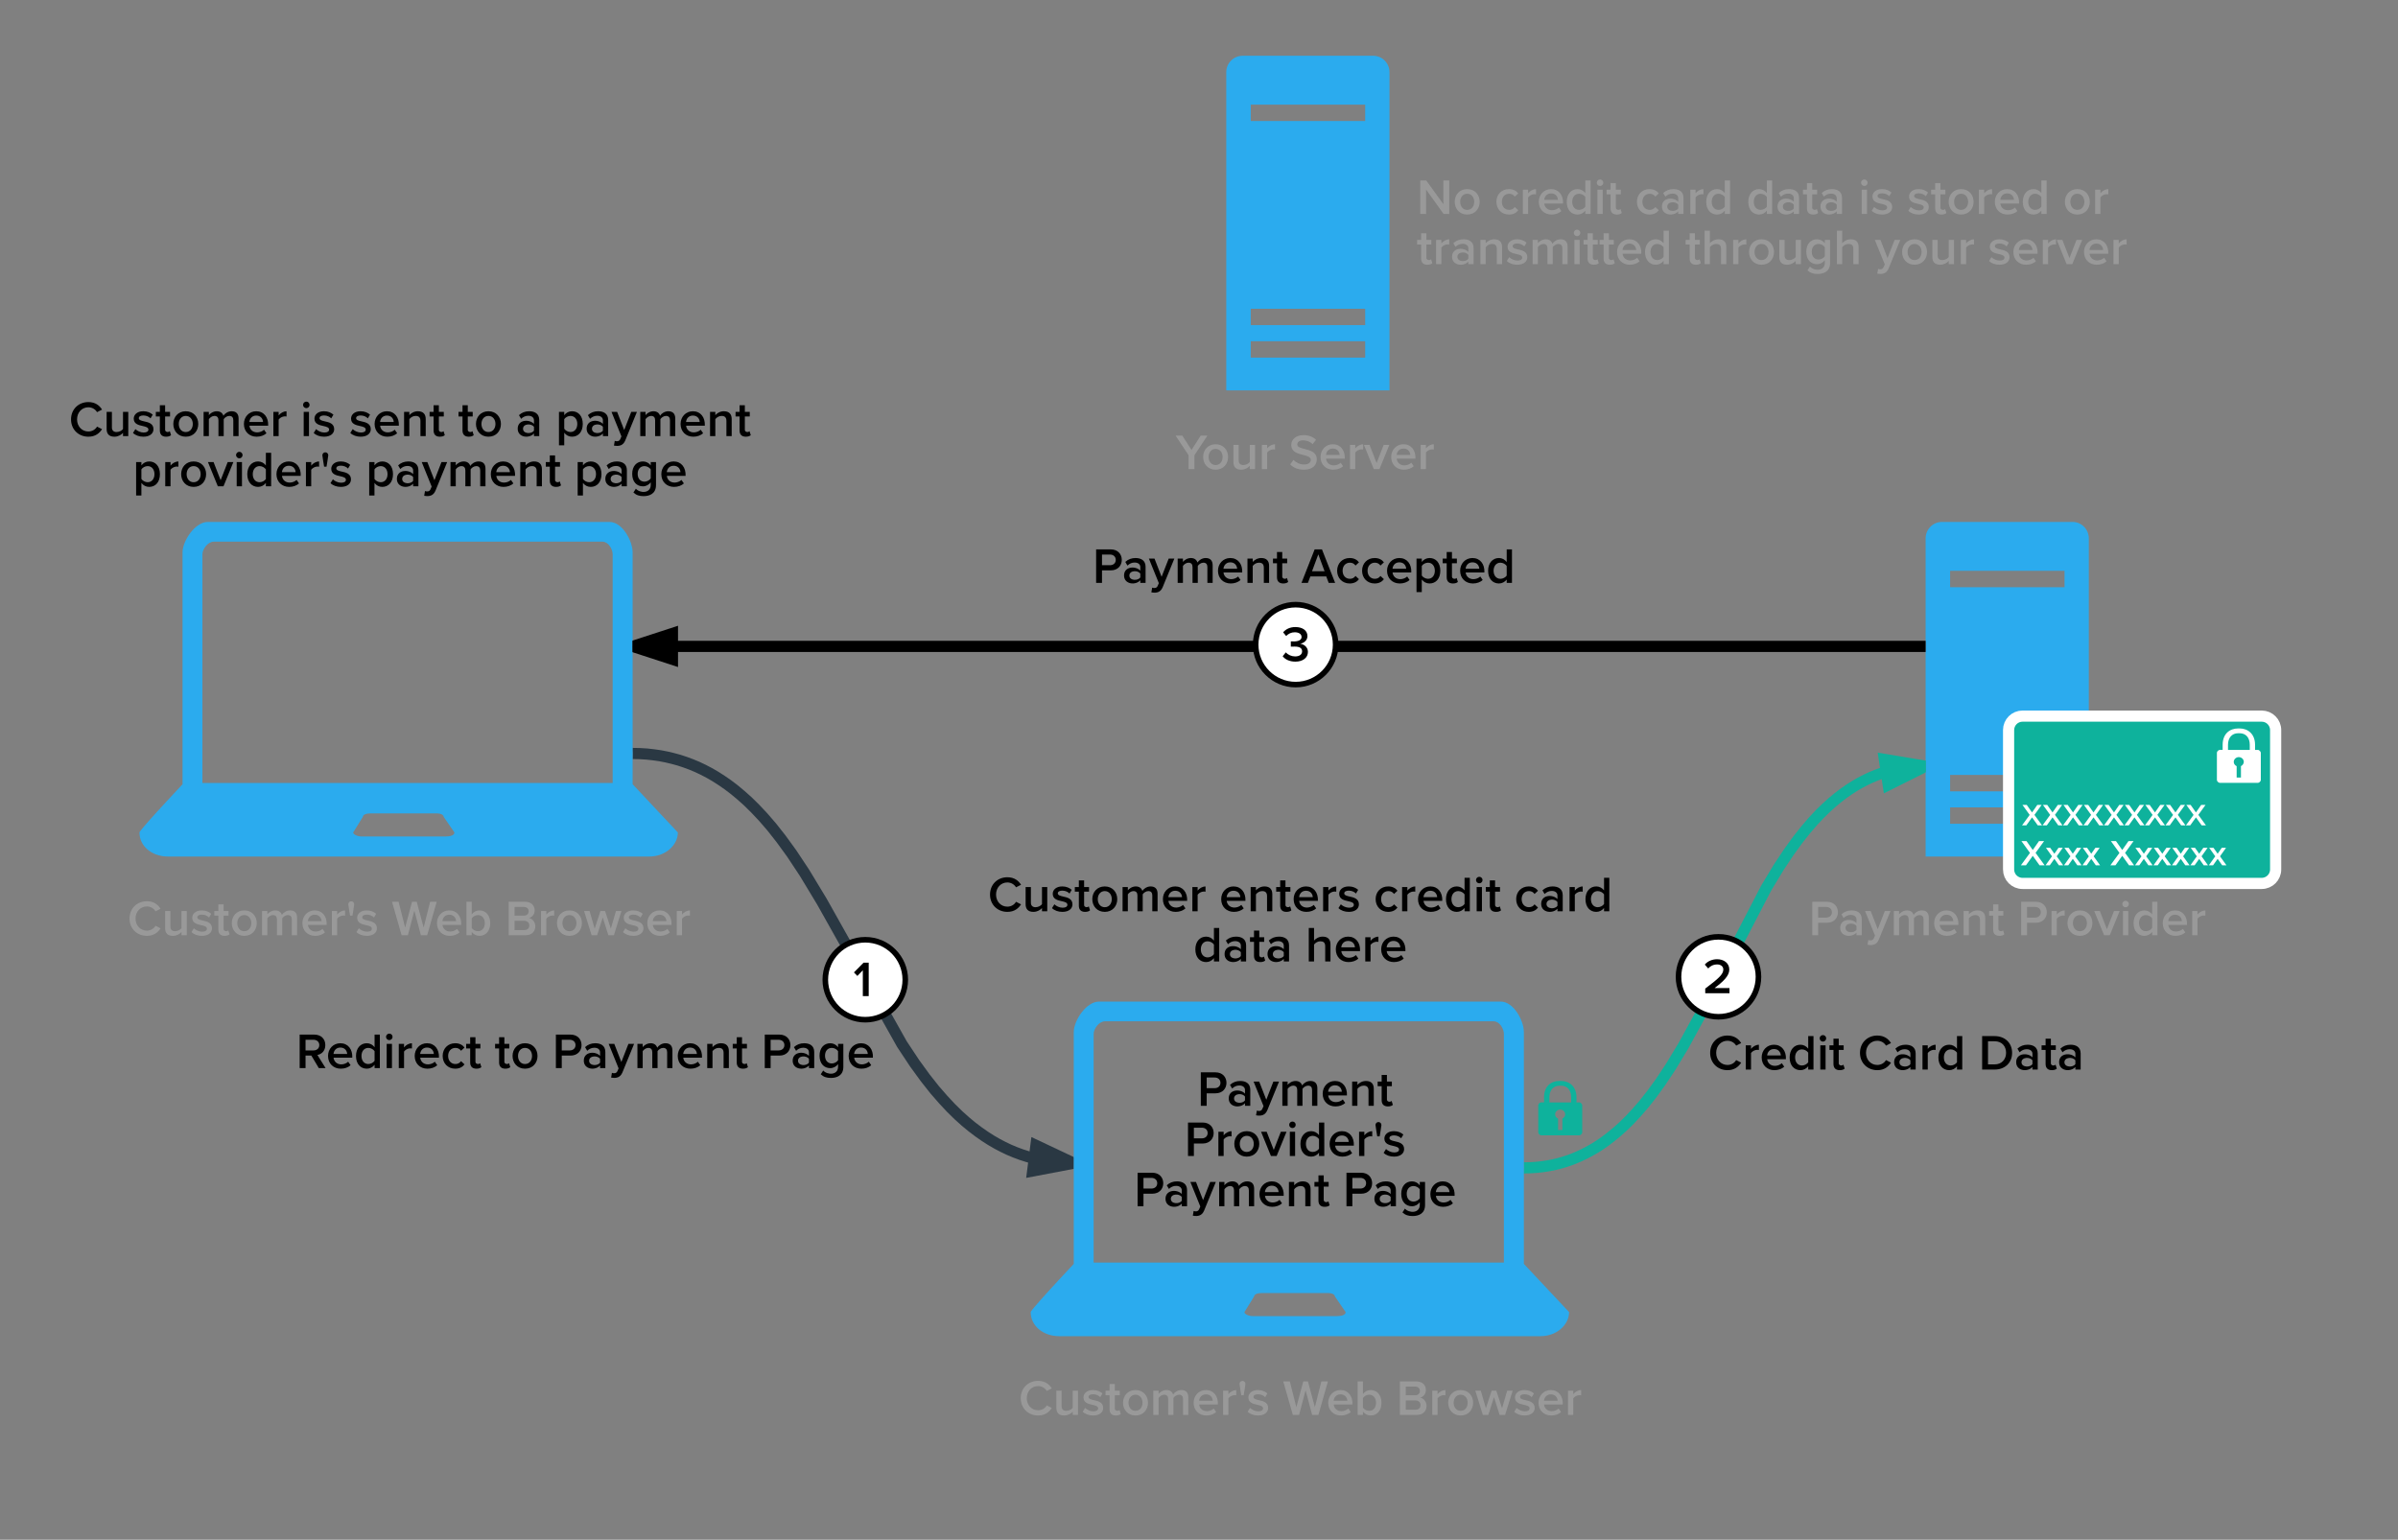 <svg xmlns="http://www.w3.org/2000/svg" xmlns:xlink="http://www.w3.org/1999/xlink" width="859.67" height="552.17"><rect width="100%" height="100%" fill="#808080" stroke="none"/><g transform="translate(-183.333 -213)"><path d="M926.38 400.17H879.5c-3.2 0-5.84 2.64-5.84 5.88v114.12h58.5V406.05c0-3.24-2.62-5.88-5.78-5.88zm-2.92 108.24h-41.02v-5.87h41.02v5.88zm0-11.63h-41.02v-5.88h41.02v5.87zm0-73.2h-41.02v-5.88h41.02v5.87z" fill="#2babee"/><path d="M410.13 483.2l2.62.05 2.5.16 2.44.27 2.34.34 2.3.45 2.23.53 2.2.6 2.18.72 2.16.8 2.16.9 2.15 1.02 2.17 1.13 2.18 1.26 2.22 1.42 2.27 1.57 2.32 1.76 2.4 2 2.53 2.26 2.63 2.6 2.82 3 3.04 3.52 3.34 4.24 3.82 5.26 4.57 6.9 6.24 10.33 28.7 51.12 4.57 6.9 3.82 5.25 3.35 4.24 3.05 3.5 2.82 3.02 2.65 2.6 2.5 2.25 2.42 2 2.33 1.76 2.26 1.58 2.22 1.42 2.18 1.26 2.16 1.13 2.14 1.02 2.15.9 2.15.8 2.18.7 2.2.63 2.24.52 2.3.44 2.35.36 2.42.25 2.52.17 2.6.06" stroke="#2a3843" stroke-width="4" fill="none"/><path d="M410.38 481.22l-.25 2v-2.04zm157.89 148.91l-14.73 2.8 1.17-9.2z" fill="#2a3843"/><path d="M568.27 627.92v4.24l-17.06 3.24 1.87-14.65zm-12.4 2.53l5.98-1.14-5.5-2.6z" fill="#2a3843"/><path d="M729.63 631.8l2.22-.04 2.13-.13 2.07-.22 2-.3 1.98-.36 1.92-.45 1.9-.54 1.88-.6 1.86-.7 1.85-.8 1.86-.87 1.9-1 1.9-1.08 1.92-1.23 1.97-1.38 2-1.54 2.1-1.73 2.2-1.97 2.28-2.24 2.43-2.6 2.62-3.02 2.85-3.6 3.17-4.37 3.67-5.53 4.53-7.5 6.7-12.24 22.93-44.23 4.52-7.5 3.67-5.52 3.17-4.37 2.85-3.6 2.6-3.02 2.44-2.6 2.3-2.24 2.18-1.97 2.1-1.73 2.02-1.54 1.97-1.37 1.93-1.23 1.9-1.1 1.88-.98 1.86-.9 1.86-.77 1.86-.7 1.88-.6 1.9-.53 1.92-.46 1.96-.37 2.02-.3 2.06-.2 2.14-.15 2.22-.04" stroke="#0eb29c" stroke-width="4" fill="none"/><path d="M729.93 633.78l-.3.05v-2.04zm143.73-146l-13.4 6.7-1.4-9.16z" fill="#0eb29c"/><path d="M873.66 485.75V490l-14.98 7.5-2.2-14.6zm-11.85 5.72l5.46-2.73-6-1z" fill="#0eb29c"/><path d="M743.07 566.33c0-2.76 2.24-5 5-5h230c2.76 0 5 2.24 5 5v50c0 2.76-2.24 5-5 5h-230c-2.76 0-5-2.24-5-5z" fill="none"/><use xlink:href="#a" transform="translate(795.675 596.553)"/><use xlink:href="#b" transform="translate(849.387 596.553)"/><use xlink:href="#c" transform="translate(892.64 596.553)"/><path d="M273.2 565.8c0-2.76 2.24-5 5-5h230c2.76 0 5 2.24 5 5v50c0 2.76-2.24 5-5 5h-230c-2.76 0-5-2.24-5-5z" fill="none"/><use xlink:href="#d" transform="translate(289.484 596.02)"/><use xlink:href="#e" transform="translate(360.656 596.02)"/><use xlink:href="#f" transform="translate(381.338 596.02)"/><use xlink:href="#g" transform="translate(456.218 596.02)"/><path d="M783 518.17c0-2.76 2.24-5 5-5h230c2.76 0 5 2.24 5 5v50c0 2.76-2.24 5-5 5H788c-2.76 0-5-2.24-5-5z" fill="none"/><use xlink:href="#h" transform="translate(831.747 548.387)"/><use xlink:href="#i" transform="translate(906.627 548.387)"/><path d="M410.13 494.25V411.1c0-4.1-3.67-10.93-8.3-10.93H257.85c-4.64 0-9.08 6.84-9.08 10.92v83.15c-16.2 17.28-15.44 17.28-15.44 17.28 0 4.92 4.44 8.64 10.23 8.64H416.1c5.8 0 10.24-4.08 10.24-8.64l-16.2-17.28zm-66.98 18.72h-30.1c-1.55 0-3.1-.72-3.1-1.44l3.48-5.64c0-.73 1.16-1.2 2.7-1.2h23.94c1.15 0 2.3.47 2.3 1.2l3.87 5.63c0 1.08-1.54 1.44-3.1 1.44zm59.84-19.2H255.9V411.8c0-1.9 1.93-4.55 4.05-4.55H399.3c2.12 0 3.67 2.64 3.67 4.56v81.97z" fill="#2babee"/><path d="M203.33 348.17c0-2.76 2.24-5 5-5h243.34c2.76 0 5 2.24 5 5v50c0 2.76-2.24 5-5 5H208.33c-2.76 0-5-2.24-5-5z" fill="none"/><use xlink:href="#j" transform="translate(208.06 369.387)"/><use xlink:href="#k" transform="translate(290.985 369.387)"/><use xlink:href="#l" transform="translate(308.445 369.387)"/><use xlink:href="#m" transform="translate(347.54 369.387)"/><use xlink:href="#n" transform="translate(368.223 369.387)"/><use xlink:href="#o" transform="translate(382.497 369.387)"/><use xlink:href="#p" transform="translate(230.91 387.387)"/><use xlink:href="#q" transform="translate(314.466 387.387)"/><use xlink:href="#r" transform="translate(389.202 387.387)"/><path d="M210 518.17c0-2.76 2.24-5 5-5h230c2.76 0 5 2.24 5 5v50c0 2.76-2.24 5-5 5H215c-2.76 0-5-2.24-5-5z" fill="none"/><use xlink:href="#s" transform="translate(229.03 548.387)"/><use xlink:href="#t" transform="translate(323.763 548.387)"/><use xlink:href="#u" transform="translate(364.407 548.387)"/><path d="M729.63 666.25V583.1c0-4.1-3.67-10.93-8.3-10.93H577.35c-4.64 0-9.08 6.84-9.08 10.92v83.15c-16.2 17.28-15.44 17.28-15.44 17.28 0 4.92 4.44 8.64 10.23 8.64H735.6c5.8 0 10.24-4.08 10.24-8.64l-16.2-17.28zm-66.98 18.72h-30.1c-1.55 0-3.1-.72-3.1-1.44l3.48-5.64c0-.73 1.16-1.2 2.7-1.2h23.94c1.15 0 2.3.47 2.3 1.2l3.87 5.63c0 1.08-1.54 1.44-3.1 1.44zm59.84-19.2H575.4V583.8c0-1.9 1.93-4.55 4.05-4.55H718.8c2.12 0 3.67 2.64 3.67 4.56v81.97z" fill="#2babee"/><path d="M529.5 518.57c0-2.76 2.24-5 5-5h230c2.76 0 5 2.24 5 5v50c0 2.76-2.24 5-5 5h-230c-2.76 0-5-2.24-5-5z" fill="none"/><use xlink:href="#v" transform="translate(537.513 539.787)"/><use xlink:href="#w" transform="translate(620.44 539.787)"/><use xlink:href="#x" transform="translate(675.807 539.787)"/><use xlink:href="#y" transform="translate(726.19 539.787)"/><use xlink:href="#z" transform="translate(611.178 557.787)"/><use xlink:href="#A" transform="translate(651.3 557.787)"/><path d="M529.5 690.17c0-2.76 2.24-5 5-5h230c2.76 0 5 2.24 5 5v50c0 2.76-2.24 5-5 5h-230c-2.76 0-5-2.24-5-5z" fill="none"/><use xlink:href="#s" transform="translate(548.53 720.387)"/><use xlink:href="#t" transform="translate(643.263 720.387)"/><use xlink:href="#u" transform="translate(683.907 720.387)"/><path d="M573.67 583.33c0-2.76 2.24-5 5-5h138c2.76 0 5 2.24 5 5v78c0 2.76-2.24 5-5 5h-138c-2.76 0-5-2.24-5-5z" fill="none"/><use xlink:href="#B" transform="translate(612.54 609.553)"/><use xlink:href="#C" transform="translate(607.95 627.553)"/><use xlink:href="#f" transform="translate(589.878 645.553)"/><use xlink:href="#g" transform="translate(664.758 645.553)"/><path d="M410.14 444.8h463.52" stroke="#000" stroke-width="4" fill="none"/><path d="M424.4 449.44l-14.26-4.64 14.26-4.64z"/><path d="M426.4 452.2l-16.27-5.3v-4.2l16.27-5.3zm-9.8-7.4l5.8 1.88v-3.76z"/><path d="M675.66 233H628.8c-3.22 0-5.86 2.64-5.86 5.88V353h58.52V238.88c0-3.24-2.64-5.88-5.8-5.88zm-2.92 108.24h-41.02v-5.88h41.02v5.88zm0-11.64h-41.02v-5.88h41.02v5.88zm0-73.2h-41.02v-5.88h41.02v5.88z" fill="#2babee"/><path d="M531.2 351c0-2.76 2.24-5 5-5h230c2.76 0 5 2.24 5 5v50c0 2.76-2.24 5-5 5h-230c-2.76 0-5-2.24-5-5z" fill="none"/><use xlink:href="#D" transform="translate(604.75 381.22)"/><use xlink:href="#E" transform="translate(645.36 381.22)"/><path d="M691.2 268.5c0-2.76 2.24-5 5-5h303.33c2.76 0 5 2.24 5 5v50c0 2.76-2.24 5-5 5H696.2c-2.76 0-5-2.24-5-5z" fill="none"/><use xlink:href="#F" transform="translate(691.2 289.72)"/><use xlink:href="#G" transform="translate(719.1 289.72)"/><use xlink:href="#H" transform="translate(769.482 289.72)"/><use xlink:href="#I" transform="translate(809.406 289.72)"/><use xlink:href="#J" transform="translate(849.528 289.72)"/><use xlink:href="#K" transform="translate(866.988 289.72)"/><use xlink:href="#L" transform="translate(922.896 289.72)"/><use xlink:href="#M" transform="translate(691.2 307.72)"/><use xlink:href="#N" transform="translate(787.464 307.72)"/><use xlink:href="#O" transform="translate(855.486 307.72)"/><use xlink:href="#P" transform="translate(895.932 307.72)"/><path d="M507.87 564.33c0 7.92-6.42 14.34-14.34 14.34-7.9 0-14.33-6.42-14.33-14.34 0-7.9 6.42-14.33 14.33-14.33 7.92 0 14.34 6.42 14.34 14.33z" stroke="#000" stroke-width="2" fill="#fff"/><path d="M480.62 557c0-2.76 2.24-5 5-5h14c2.76 0 5 2.24 5 5v15.33c0 2.76-2.24 5-5 5h-14c-2.76 0-5-2.24-5-5z" fill="none"/><use xlink:href="#Q" transform="translate(489.197 570.22)"/><path d="M749.53 608.33h-1.04v-1.84c0-3.88-2.58-5.87-5.57-5.87h-.5c-3.04 0-5.56 1.93-5.56 5.86v1.83h-1.03c-.44 0-1.04.56-1.04 1v9.83c0 .43.6 1 1.04 1h13.67c.45 0 1.05-.57 1.05-1v-9.84c-.05-.43-.64-1-1.02-1zm-6.1 5.8v4.1h-1.54v-4.1c-.6-.26-1.05-.83-1.05-1.5 0-.95.83-1.73 1.8-1.73 1 0 1.8.78 1.8 1.72 0 .63-.43 1.2-1.03 1.52zm3.15-5.8h-7.8v-1.84c0-2.47 1.36-4.15 3.66-4.15h.5c2.34 0 3.64 1.68 3.64 4.14v1.83z" fill="#0eb29c"/><path d="M903.4 474.8c0-2.76 2.24-5 5-5h85.74c2.76 0 5 2.24 5 5v50c0 2.76-2.24 5-5 5H908.4c-2.76 0-5-2.24-5-5z" stroke="#fff" stroke-width="4" fill="#0eb29c"/><path d="M908.18 496.27c0-2.76 2.24-5 5-5h77.9c2.76 0 5 2.24 5 5v18.66c0 2.76-2.24 5-5 5h-77.9c-2.76 0-5-2.24-5-5z" fill="none"/><use xlink:href="#R" transform="translate(908.18 508.99)"/><path d="M907.77 512.93c0-2.76 2.24-5 5-5h83.53c2.76 0 5 2.24 5 5v12.67c0 2.76-2.24 5-5 5h-83.53c-2.76 0-5-2.24-5-5z" fill="none"/><g><use xlink:href="#S" transform="translate(907.775 523.3)"/><use xlink:href="#T" transform="translate(939.855 523.3)"/></g><path d="M992.8 481.93h-1.04v-1.84c0-3.88-2.56-5.87-5.56-5.87h-.48c-3.06 0-5.58 1.94-5.58 5.86v1.83h-1.02c-.44 0-1.04.56-1.04 1v9.83c0 .43.6 1 1.04 1h13.67c.43 0 1.03-.57 1.03-1v-9.84c-.05-.43-.65-1-1.03-1zm-6.1 5.82v4.08h-1.54v-4.08c-.6-.28-1.04-.84-1.04-1.53 0-.94.84-1.72 1.8-1.72 1 0 1.8.78 1.8 1.72 0 .63-.43 1.2-1.03 1.53zm3.16-5.82h-7.8v-1.84c0-2.47 1.36-4.15 3.66-4.15h.48c2.35 0 3.66 1.68 3.66 4.14v1.83z" fill="#fff"/><path d="M813.73 563.28c0 7.92-6.4 14.34-14.33 14.34-7.92 0-14.33-6.42-14.33-14.34 0-7.9 6.4-14.33 14.33-14.33 7.92 0 14.33 6.42 14.33 14.33z" stroke="#000" stroke-width="2" fill="#fff"/><path d="M787.1 555.95c0-2.76 2.25-5 5-5h14c2.77 0 5 2.24 5 5v15.33c0 2.76-2.23 5-5 5h-14c-2.75 0-5-2.24-5-5z" fill="none"/><g><use xlink:href="#U" transform="translate(793.753 569.17)"/></g><path d="M530.8 391.8c0-2.76 2.24-5 5-5h230c2.76 0 5 2.24 5 5v50c0 2.76-2.24 5-5 5h-230c-2.76 0-5-2.24-5-5z" fill="none"/><g><use xlink:href="#V" transform="translate(575.01 422.02)"/><use xlink:href="#W" transform="translate(649.89 422.02)"/></g><path d="M662.15 444.17c0 7.9-6.42 14.33-14.33 14.33-7.92 0-14.34-6.42-14.34-14.33 0-7.92 6.42-14.34 14.34-14.34 7.9 0 14.33 6.42 14.33 14.34z" stroke="#000" stroke-width="2" fill="#fff"/><path d="M635.9 436.83c0-2.76 2.24-5 5-5h14c2.76 0 5 2.24 5 5v15.34c0 2.76-2.24 5-5 5h-14c-2.76 0-5-2.24-5-5z" fill="none"/><g><use xlink:href="#X" transform="translate(642.734 450.053)"/></g><defs><path d="M386 12C194 12 41-128 41-333s153-345 345-345c140 0 223 70 273 150l-100 51c-32-55-96-97-173-97-127 0-225 101-225 241S259-92 386-92c77 0 141-41 173-97l100 51C608-58 526 12 386 12" id="Y"/><path d="M68 0v-483h105v71c36-46 94-82 157-82v104c-63-14-128 20-157 61V0H68" id="Z"/><path d="M38-242c0-140 102-253 245-253 153 0 246 120 238 288H148c8 73 63 133 154 133 47 0 103-19 137-53l48 69c-48 46-119 70-196 70C146 12 38-89 38-242zm245-167c-90 0-131 69-136 128h272c-2-57-41-128-136-128" id="aa"/><path d="M408 0v-66c-37 48-93 78-155 78C129 12 38-82 38-241c0-156 90-254 215-254 60 0 116 28 155 79v-251h105V0H408zm0-145v-192c-24-36-75-65-125-65-83 0-136 67-136 161 0 93 53 160 136 160 50 0 101-28 125-64" id="ab"/><path d="M120-557c-35 0-65-29-65-65s30-65 65-65c36 0 65 29 65 65s-29 65-65 65zM68 0v-483h105V0H68" id="ac"/><path d="M213 12C132 12 89-32 89-112v-279H9v-92h80v-132h105v132h98v92h-98v253c-9 59 64 71 93 40l25 79c-19 18-50 31-99 31" id="ad"/><g id="a"><use transform="scale(.018)" xlink:href="#Y"/><use transform="translate(12.276) scale(.018)" xlink:href="#Z"/><use transform="translate(18.522) scale(.018)" xlink:href="#aa"/><use transform="translate(28.548) scale(.018)" xlink:href="#ab"/><use transform="translate(39.006) scale(.018)" xlink:href="#ac"/><use transform="translate(43.344) scale(.018)" xlink:href="#ad"/></g><path d="M363 0v-52C272 53 39 33 39-148c0-184 234-194 324-95v-72c0-56-46-90-113-90-54 0-101 20-143 61l-43-73c56-53 126-78 203-78 107 0 201 45 201 175V0H363zm0-110v-73c-45-73-218-69-218 37 0 105 174 109 218 36" id="ae"/><g id="b"><use transform="scale(.018)" xlink:href="#Y"/><use transform="translate(12.276) scale(.018)" xlink:href="#ae"/><use transform="translate(21.924) scale(.018)" xlink:href="#Z"/><use transform="translate(28.17) scale(.018)" xlink:href="#ab"/></g><path d="M71 0v-667h248c208 0 349 138 349 334S527 0 319 0H71zm117-103h131c145 0 229-104 229-230 0-129-80-231-229-231H188v461" id="af"/><g id="c"><use transform="scale(.018)" xlink:href="#af"/><use transform="translate(12.78) scale(.018)" xlink:href="#ae"/><use transform="translate(22.428) scale(.018)" xlink:href="#ad"/><use transform="translate(28.17) scale(.018)" xlink:href="#ae"/></g><path d="M452 0L304-249H188V0H71v-667h293c132 0 218 86 218 209 0 119-78 183-158 196L587 0H452zm10-458c0-64-48-106-114-106H188v212h160c66 0 114-42 114-106" id="ag"/><path d="M38-242c0-146 103-253 250-253 94 0 151 40 185 86l-69 64c-27-38-64-57-111-57-88 0-146 66-146 160S205-81 293-81c47 0 84-20 111-57l69 64c-34 46-91 86-185 86C141 12 38-95 38-242" id="ah"/><g id="d"><use transform="scale(.018)" xlink:href="#ag"/><use transform="translate(10.764) scale(.018)" xlink:href="#aa"/><use transform="translate(20.79) scale(.018)" xlink:href="#ab"/><use transform="translate(31.248) scale(.018)" xlink:href="#ac"/><use transform="translate(35.586) scale(.018)" xlink:href="#Z"/><use transform="translate(41.832) scale(.018)" xlink:href="#aa"/><use transform="translate(51.858) scale(.018)" xlink:href="#ah"/><use transform="translate(60.804) scale(.018)" xlink:href="#ad"/></g><path d="M286 12C133 12 38-103 38-242c0-138 95-253 248-253 155 0 249 115 249 253 0 139-94 254-249 254zm0-93c90 0 140-75 140-161 0-85-50-160-140-160-89 0-139 75-139 160 0 86 50 161 139 161" id="ai"/><g id="e"><use transform="scale(.018)" xlink:href="#ad"/><use transform="translate(5.742) scale(.018)" xlink:href="#ai"/></g><path d="M71 0v-667h293c140 0 218 96 218 209s-79 209-218 209H188V0H71zm391-458c0-64-48-106-114-106H188v212h160c66 0 114-42 114-106" id="aj"/><path d="M63 95c45 16 90 10 109-34l24-55L-2-483h112l141 362 141-362h113L272 87C230 187 154 208 47 189" id="ak"/><path d="M660 0v-315c0-52-23-87-79-87-47 0-91 33-112 64V0H364v-315c0-52-23-87-80-87-46 0-89 33-111 65V0H68v-483h105v66c20-30 84-78 157-78 72 0 116 36 132 89 28-44 92-89 164-89 89 0 139 48 139 146V0H660" id="al"/><path d="M394 0v-302c0-75-38-100-97-100-54 0-100 32-124 65V0H68v-483h105v66c32-38 94-78 170-78 104 0 156 56 156 155V0H394" id="am"/><g id="f"><use transform="scale(.018)" xlink:href="#aj"/><use transform="translate(10.584) scale(.018)" xlink:href="#ae"/><use transform="translate(20.232) scale(.018)" xlink:href="#ak"/><use transform="translate(29.286) scale(.018)" xlink:href="#al"/><use transform="translate(44.28) scale(.018)" xlink:href="#aa"/><use transform="translate(54.306) scale(.018)" xlink:href="#am"/><use transform="translate(64.512) scale(.018)" xlink:href="#ad"/></g><path d="M62 124l49-76c77 90 291 100 296-69v-58C370-31 315 1 252 1 129 1 38-88 38-247c0-156 90-248 214-248 61 0 116 28 155 79v-67h105v458c0 174-129 221-248 221-82 0-143-18-202-72zm345-281v-180c-23-36-75-65-124-65-83 0-136 62-136 155S200-92 283-92c49 0 101-29 124-65" id="an"/><g id="g"><use transform="scale(.018)" xlink:href="#aj"/><use transform="translate(10.584) scale(.018)" xlink:href="#ae"/><use transform="translate(20.232) scale(.018)" xlink:href="#an"/><use transform="translate(30.672) scale(.018)" xlink:href="#aa"/></g><path fill="#999" d="M71 0v-667h293c140 0 218 96 218 209s-79 209-218 209H188V0H71zm391-458c0-64-48-106-114-106H188v212h160c66 0 114-42 114-106" id="ao"/><path fill="#999" d="M363 0v-52C272 53 39 33 39-148c0-184 234-194 324-95v-72c0-56-46-90-113-90-54 0-101 20-143 61l-43-73c56-53 126-78 203-78 107 0 201 45 201 175V0H363zm0-110v-73c-45-73-218-69-218 37 0 105 174 109 218 36" id="ap"/><path fill="#999" d="M63 95c45 16 90 10 109-34l24-55L-2-483h112l141 362 141-362h113L272 87C230 187 154 208 47 189" id="aq"/><path fill="#999" d="M660 0v-315c0-52-23-87-79-87-47 0-91 33-112 64V0H364v-315c0-52-23-87-80-87-46 0-89 33-111 65V0H68v-483h105v66c20-30 84-78 157-78 72 0 116 36 132 89 28-44 92-89 164-89 89 0 139 48 139 146V0H660" id="ar"/><path fill="#999" d="M38-242c0-140 102-253 245-253 153 0 246 120 238 288H148c8 73 63 133 154 133 47 0 103-19 137-53l48 69c-48 46-119 70-196 70C146 12 38-89 38-242zm245-167c-90 0-131 69-136 128h272c-2-57-41-128-136-128" id="as"/><path fill="#999" d="M394 0v-302c0-75-38-100-97-100-54 0-100 32-124 65V0H68v-483h105v66c32-38 94-78 170-78 104 0 156 56 156 155V0H394" id="at"/><path fill="#999" d="M213 12C132 12 89-32 89-112v-279H9v-92h80v-132h105v132h98v92h-98v253c-9 59 64 71 93 40l25 79c-19 18-50 31-99 31" id="au"/><g id="h"><use transform="scale(.018)" xlink:href="#ao"/><use transform="translate(10.584) scale(.018)" xlink:href="#ap"/><use transform="translate(20.232) scale(.018)" xlink:href="#aq"/><use transform="translate(29.286) scale(.018)" xlink:href="#ar"/><use transform="translate(44.28) scale(.018)" xlink:href="#as"/><use transform="translate(54.306) scale(.018)" xlink:href="#at"/><use transform="translate(64.512) scale(.018)" xlink:href="#au"/></g><path fill="#999" d="M68 0v-483h105v71c36-46 94-82 157-82v104c-63-14-128 20-157 61V0H68" id="av"/><path fill="#999" d="M286 12C133 12 38-103 38-242c0-138 95-253 248-253 155 0 249 115 249 253 0 139-94 254-249 254zm0-93c90 0 140-75 140-161 0-85-50-160-140-160-89 0-139 75-139 160 0 86 50 161 139 161" id="aw"/><path fill="#999" d="M195 0L-2-483h112l141 362 141-362h113L308 0H195" id="ax"/><path fill="#999" d="M120-557c-35 0-65-29-65-65s30-65 65-65c36 0 65 29 65 65s-29 65-65 65zM68 0v-483h105V0H68" id="ay"/><path fill="#999" d="M408 0v-66c-37 48-93 78-155 78C129 12 38-82 38-241c0-156 90-254 215-254 60 0 116 28 155 79v-251h105V0H408zm0-145v-192c-24-36-75-65-125-65-83 0-136 67-136 161 0 93 53 160 136 160 50 0 101-28 125-64" id="az"/><g id="i"><use transform="scale(.018)" xlink:href="#ao"/><use transform="translate(10.944) scale(.018)" xlink:href="#av"/><use transform="translate(17.19) scale(.018)" xlink:href="#aw"/><use transform="translate(27.504) scale(.018)" xlink:href="#ax"/><use transform="translate(36.558) scale(.018)" xlink:href="#ay"/><use transform="translate(40.896) scale(.018)" xlink:href="#az"/><use transform="translate(51.354) scale(.018)" xlink:href="#as"/><use transform="translate(61.38) scale(.018)" xlink:href="#av"/></g><path d="M394 0v-64c-35 39-95 76-171 76C119 12 68-42 68-141v-342h105v304c-7 144 181 106 221 35v-339h105V0H394" id="aA"/><path d="M26-63l48-76c34 35 101 68 164 68s95-23 95-59c0-42-51-57-110-70-83-18-182-40-182-148 0-79 68-147 190-147 82 0 144 29 188 68l-44 74c-29-33-83-58-143-58-55 0-90 20-90 54 0 37 48 50 105 63 84 18 187 42 187 156 0 85-71 150-201 150-82 0-157-26-207-75" id="aB"/><g id="j"><use transform="scale(.018)" xlink:href="#Y"/><use transform="translate(12.276) scale(.018)" xlink:href="#aA"/><use transform="translate(22.482) scale(.018)" xlink:href="#aB"/><use transform="translate(30.978) scale(.018)" xlink:href="#ad"/><use transform="translate(36.72) scale(.018)" xlink:href="#ai"/><use transform="translate(47.034) scale(.018)" xlink:href="#al"/><use transform="translate(62.028) scale(.018)" xlink:href="#aa"/><use transform="translate(72.054) scale(.018)" xlink:href="#Z"/></g><g id="k"><use transform="scale(.018)" xlink:href="#ac"/><use transform="translate(4.338) scale(.018)" xlink:href="#aB"/></g><g id="l"><use transform="scale(.018)" xlink:href="#aB"/><use transform="translate(8.496) scale(.018)" xlink:href="#aa"/><use transform="translate(18.522) scale(.018)" xlink:href="#am"/><use transform="translate(28.728) scale(.018)" xlink:href="#ad"/></g><g id="m"><use transform="scale(.018)" xlink:href="#ad"/><use transform="translate(5.742) scale(.018)" xlink:href="#ai"/></g><use transform="scale(.018)" xlink:href="#ae" id="n"/><path d="M173 184H68v-667h105v66c36-48 92-78 155-78 125 0 214 94 214 253S453 12 328 12c-61 0-116-27-155-79v251zm260-426c0-93-53-160-136-160-49 0-101 29-124 65v191c23 35 75 65 124 65 83 0 136-67 136-161" id="aC"/><g id="o"><use transform="scale(.018)" xlink:href="#aC"/><use transform="translate(10.44) scale(.018)" xlink:href="#ae"/><use transform="translate(20.088) scale(.018)" xlink:href="#ak"/><use transform="translate(29.142) scale(.018)" xlink:href="#al"/><use transform="translate(44.136) scale(.018)" xlink:href="#aa"/><use transform="translate(54.162) scale(.018)" xlink:href="#am"/><use transform="translate(64.368) scale(.018)" xlink:href="#ad"/></g><path d="M195 0L-2-483h112l141 362 141-362h113L308 0H195" id="aD"/><path d="M83-391S48-601 48-618c0-32 26-59 59-59 32 0 59 27 59 59 0 17-35 227-35 227H83" id="aE"/><g id="p"><use transform="scale(.018)" xlink:href="#aC"/><use transform="translate(10.44) scale(.018)" xlink:href="#Z"/><use transform="translate(16.686) scale(.018)" xlink:href="#ai"/><use transform="translate(27) scale(.018)" xlink:href="#aD"/><use transform="translate(36.054) scale(.018)" xlink:href="#ac"/><use transform="translate(40.392) scale(.018)" xlink:href="#ab"/><use transform="translate(50.85) scale(.018)" xlink:href="#aa"/><use transform="translate(60.876) scale(.018)" xlink:href="#Z"/><use transform="translate(67.122) scale(.018)" xlink:href="#aE"/><use transform="translate(70.434) scale(.018)" xlink:href="#aB"/></g><g id="q"><use transform="scale(.018)" xlink:href="#aC"/><use transform="translate(10.44) scale(.018)" xlink:href="#ae"/><use transform="translate(20.088) scale(.018)" xlink:href="#ak"/><use transform="translate(29.142) scale(.018)" xlink:href="#al"/><use transform="translate(44.136) scale(.018)" xlink:href="#aa"/><use transform="translate(54.162) scale(.018)" xlink:href="#am"/><use transform="translate(64.368) scale(.018)" xlink:href="#ad"/></g><g id="r"><use transform="scale(.018)" xlink:href="#aC"/><use transform="translate(10.44) scale(.018)" xlink:href="#ae"/><use transform="translate(20.088) scale(.018)" xlink:href="#an"/><use transform="translate(30.528) scale(.018)" xlink:href="#aa"/></g><path fill="#999" d="M386 12C194 12 41-128 41-333s153-345 345-345c140 0 223 70 273 150l-100 51c-32-55-96-97-173-97-127 0-225 101-225 241S259-92 386-92c77 0 141-41 173-97l100 51C608-58 526 12 386 12" id="aF"/><path fill="#999" d="M394 0v-64c-35 39-95 76-171 76C119 12 68-42 68-141v-342h105v304c-7 144 181 106 221 35v-339h105V0H394" id="aG"/><path fill="#999" d="M26-63l48-76c34 35 101 68 164 68s95-23 95-59c0-42-51-57-110-70-83-18-182-40-182-148 0-79 68-147 190-147 82 0 144 29 188 68l-44 74c-29-33-83-58-143-58-55 0-90 20-90 54 0 37 48 50 105 63 84 18 187 42 187 156 0 85-71 150-201 150-82 0-157-26-207-75" id="aH"/><path fill="#999" d="M83-391S48-601 48-618c0-32 26-59 59-59 32 0 59 27 59 59 0 17-35 227-35 227H83" id="aI"/><g id="s"><use transform="scale(.018)" xlink:href="#aF"/><use transform="translate(12.276) scale(.018)" xlink:href="#aG"/><use transform="translate(22.482) scale(.018)" xlink:href="#aH"/><use transform="translate(30.978) scale(.018)" xlink:href="#au"/><use transform="translate(36.72) scale(.018)" xlink:href="#aw"/><use transform="translate(47.034) scale(.018)" xlink:href="#ar"/><use transform="translate(62.028) scale(.018)" xlink:href="#as"/><use transform="translate(72.054) scale(.018)" xlink:href="#av"/><use transform="translate(78.3) scale(.018)" xlink:href="#aI"/><use transform="translate(81.612) scale(.018)" xlink:href="#aH"/></g><path fill="#999" d="M581 0L451-492 322 0H197L6-667h131l130 514 138-514h93l138 514 129-514h131L706 0H581" id="aJ"/><path fill="#999" d="M68 0v-667h105v251c38-51 94-79 155-79 124 0 214 98 214 254 0 159-91 253-214 253-63 0-118-30-155-78V0H68zm105-145c23 36 75 64 124 64 84 0 137-66 137-160s-53-161-137-161c-49 0-101 30-124 66v191" id="aK"/><g id="t"><use transform="scale(.018)" xlink:href="#aJ"/><use transform="translate(15.534) scale(.018)" xlink:href="#as"/><use transform="translate(25.56) scale(.018)" xlink:href="#aK"/></g><path fill="#999" d="M71 0v-667h328c122 0 190 76 190 170 0 84-54 140-116 153 71 11 129 82 129 164C602-77 533 0 408 0H71zm117-391h187c60 0 94-36 94-86s-34-87-94-87H188v173zm0 288h192c64 0 102-35 102-93 0-50-35-92-102-92H188v185" id="aL"/><path fill="#999" d="M489 0L377-354 265 0H155L5-483h109l102 351 115-351h92l115 351 102-351h109L599 0H489" id="aM"/><g id="u"><use transform="scale(.018)" xlink:href="#aL"/><use transform="translate(11.664) scale(.018)" xlink:href="#av"/><use transform="translate(17.91) scale(.018)" xlink:href="#aw"/><use transform="translate(28.224) scale(.018)" xlink:href="#aM"/><use transform="translate(41.796) scale(.018)" xlink:href="#aH"/><use transform="translate(50.292) scale(.018)" xlink:href="#as"/><use transform="translate(60.318) scale(.018)" xlink:href="#av"/></g><g id="v"><use transform="scale(.018)" xlink:href="#Y"/><use transform="translate(12.276) scale(.018)" xlink:href="#aA"/><use transform="translate(22.482) scale(.018)" xlink:href="#aB"/><use transform="translate(30.978) scale(.018)" xlink:href="#ad"/><use transform="translate(36.72) scale(.018)" xlink:href="#ai"/><use transform="translate(47.034) scale(.018)" xlink:href="#al"/><use transform="translate(62.028) scale(.018)" xlink:href="#aa"/><use transform="translate(72.054) scale(.018)" xlink:href="#Z"/></g><g id="w"><use transform="scale(.018)" xlink:href="#aa"/><use transform="translate(10.026) scale(.018)" xlink:href="#am"/><use transform="translate(20.232) scale(.018)" xlink:href="#ad"/><use transform="translate(25.974) scale(.018)" xlink:href="#aa"/><use transform="translate(36) scale(.018)" xlink:href="#Z"/><use transform="translate(42.246) scale(.018)" xlink:href="#aB"/></g><g id="x"><use transform="scale(.018)" xlink:href="#ah"/><use transform="translate(8.946) scale(.018)" xlink:href="#Z"/><use transform="translate(15.192) scale(.018)" xlink:href="#aa"/><use transform="translate(25.218) scale(.018)" xlink:href="#ab"/><use transform="translate(35.676) scale(.018)" xlink:href="#ac"/><use transform="translate(40.014) scale(.018)" xlink:href="#ad"/></g><g id="y"><use transform="scale(.018)" xlink:href="#ah"/><use transform="translate(8.946) scale(.018)" xlink:href="#ae"/><use transform="translate(18.594) scale(.018)" xlink:href="#Z"/><use transform="translate(24.84) scale(.018)" xlink:href="#ab"/></g><g id="z"><use transform="scale(.018)" xlink:href="#ab"/><use transform="translate(10.458) scale(.018)" xlink:href="#ae"/><use transform="translate(20.106) scale(.018)" xlink:href="#ad"/><use transform="translate(25.848) scale(.018)" xlink:href="#ae"/></g><path d="M395 0v-304c0-75-39-98-98-98-53 0-99 32-124 65V0H68v-667h105v250c32-38 95-78 171-78 104 0 156 54 156 153V0H395" id="aN"/><g id="A"><use transform="scale(.018)" xlink:href="#aN"/><use transform="translate(10.224) scale(.018)" xlink:href="#aa"/><use transform="translate(20.25) scale(.018)" xlink:href="#Z"/><use transform="translate(26.496) scale(.018)" xlink:href="#aa"/></g><g id="B"><use transform="scale(.018)" xlink:href="#aj"/><use transform="translate(10.584) scale(.018)" xlink:href="#ae"/><use transform="translate(20.232) scale(.018)" xlink:href="#ak"/><use transform="translate(29.286) scale(.018)" xlink:href="#al"/><use transform="translate(44.28) scale(.018)" xlink:href="#aa"/><use transform="translate(54.306) scale(.018)" xlink:href="#am"/><use transform="translate(64.512) scale(.018)" xlink:href="#ad"/></g><g id="C"><use transform="scale(.018)" xlink:href="#aj"/><use transform="translate(10.944) scale(.018)" xlink:href="#Z"/><use transform="translate(17.19) scale(.018)" xlink:href="#ai"/><use transform="translate(27.504) scale(.018)" xlink:href="#aD"/><use transform="translate(36.558) scale(.018)" xlink:href="#ac"/><use transform="translate(40.896) scale(.018)" xlink:href="#ab"/><use transform="translate(51.354) scale(.018)" xlink:href="#aa"/><use transform="translate(61.38) scale(.018)" xlink:href="#Z"/><use transform="translate(67.626) scale(.018)" xlink:href="#aE"/><use transform="translate(70.938) scale(.018)" xlink:href="#aB"/></g><path fill="#999" d="M260 0v-277L1-667h134l184 286 182-286h134L377-277V0H260" id="aO"/><g id="D"><use transform="scale(.018)" xlink:href="#aO"/><use transform="translate(9.216) scale(.018)" xlink:href="#aw"/><use transform="translate(19.53) scale(.018)" xlink:href="#aG"/><use transform="translate(29.736) scale(.018)" xlink:href="#av"/></g><path fill="#999" d="M28-94l65-90c46 49 118 92 211 92 96 0 134-47 134-91 0-60-71-78-152-99-109-27-237-59-237-200 0-110 97-195 243-195 104 0 188 33 250 93l-67 87c-52-52-123-76-193-76-69 0-113 33-113 83 0 52 68 69 147 89 110 28 241 62 241 207 0 111-78 206-258 206C176 12 87-31 28-94" id="aP"/><g id="E"><use transform="scale(.018)" xlink:href="#aP"/><use transform="translate(10.692) scale(.018)" xlink:href="#as"/><use transform="translate(20.718) scale(.018)" xlink:href="#av"/><use transform="translate(26.964) scale(.018)" xlink:href="#ax"/><use transform="translate(36.018) scale(.018)" xlink:href="#as"/><use transform="translate(46.044) scale(.018)" xlink:href="#av"/></g><path fill="#999" d="M536 0L188-486V0H71v-667h120l341 473v-473h117V0H536" id="aQ"/><g id="F"><use transform="scale(.018)" xlink:href="#aQ"/><use transform="translate(12.96) scale(.018)" xlink:href="#aw"/></g><path fill="#999" d="M38-242c0-146 103-253 250-253 94 0 151 40 185 86l-69 64c-27-38-64-57-111-57-88 0-146 66-146 160S205-81 293-81c47 0 84-20 111-57l69 64c-34 46-91 86-185 86C141 12 38-95 38-242" id="aR"/><g id="G"><use transform="scale(.018)" xlink:href="#aR"/><use transform="translate(8.946) scale(.018)" xlink:href="#av"/><use transform="translate(15.192) scale(.018)" xlink:href="#as"/><use transform="translate(25.218) scale(.018)" xlink:href="#az"/><use transform="translate(35.676) scale(.018)" xlink:href="#ay"/><use transform="translate(40.014) scale(.018)" xlink:href="#au"/></g><g id="H"><use transform="scale(.018)" xlink:href="#aR"/><use transform="translate(8.946) scale(.018)" xlink:href="#ap"/><use transform="translate(18.594) scale(.018)" xlink:href="#av"/><use transform="translate(24.84) scale(.018)" xlink:href="#az"/></g><g id="I"><use transform="scale(.018)" xlink:href="#az"/><use transform="translate(10.458) scale(.018)" xlink:href="#ap"/><use transform="translate(20.106) scale(.018)" xlink:href="#au"/><use transform="translate(25.848) scale(.018)" xlink:href="#ap"/></g><g id="J"><use transform="scale(.018)" xlink:href="#ay"/><use transform="translate(4.338) scale(.018)" xlink:href="#aH"/></g><g id="K"><use transform="scale(.018)" xlink:href="#aH"/><use transform="translate(8.496) scale(.018)" xlink:href="#au"/><use transform="translate(14.238) scale(.018)" xlink:href="#aw"/><use transform="translate(24.552) scale(.018)" xlink:href="#av"/><use transform="translate(30.798) scale(.018)" xlink:href="#as"/><use transform="translate(40.824) scale(.018)" xlink:href="#az"/></g><g id="L"><use transform="scale(.018)" xlink:href="#aw"/><use transform="translate(10.314) scale(.018)" xlink:href="#av"/></g><g id="M"><use transform="scale(.018)" xlink:href="#au"/><use transform="translate(5.742) scale(.018)" xlink:href="#av"/><use transform="translate(11.988) scale(.018)" xlink:href="#ap"/><use transform="translate(21.636) scale(.018)" xlink:href="#at"/><use transform="translate(31.842) scale(.018)" xlink:href="#aH"/><use transform="translate(40.338) scale(.018)" xlink:href="#ar"/><use transform="translate(55.332) scale(.018)" xlink:href="#ay"/><use transform="translate(59.67) scale(.018)" xlink:href="#au"/><use transform="translate(65.412) scale(.018)" xlink:href="#au"/><use transform="translate(71.154) scale(.018)" xlink:href="#as"/><use transform="translate(81.18) scale(.018)" xlink:href="#az"/></g><path fill="#999" d="M395 0v-304c0-75-39-98-98-98-53 0-99 32-124 65V0H68v-667h105v250c32-38 95-78 171-78 104 0 156 54 156 153V0H395" id="aS"/><path fill="#999" d="M62 124l49-76c77 90 291 100 296-69v-58C370-31 315 1 252 1 129 1 38-88 38-247c0-156 90-248 214-248 61 0 116 28 155 79v-67h105v458c0 174-129 221-248 221-82 0-143-18-202-72zm345-281v-180c-23-36-75-65-124-65-83 0-136 62-136 155S200-92 283-92c49 0 101-29 124-65" id="aT"/><g id="N"><use transform="scale(.018)" xlink:href="#au"/><use transform="translate(5.742) scale(.018)" xlink:href="#aS"/><use transform="translate(15.966) scale(.018)" xlink:href="#av"/><use transform="translate(22.212) scale(.018)" xlink:href="#aw"/><use transform="translate(32.526) scale(.018)" xlink:href="#aG"/><use transform="translate(42.732) scale(.018)" xlink:href="#aT"/><use transform="translate(53.172) scale(.018)" xlink:href="#aS"/></g><g id="O"><use transform="scale(.018)" xlink:href="#aq"/><use transform="translate(9.054) scale(.018)" xlink:href="#aw"/><use transform="translate(19.368) scale(.018)" xlink:href="#aG"/><use transform="translate(29.574) scale(.018)" xlink:href="#av"/></g><g id="P"><use transform="scale(.018)" xlink:href="#aH"/><use transform="translate(8.496) scale(.018)" xlink:href="#as"/><use transform="translate(18.522) scale(.018)" xlink:href="#av"/><use transform="translate(24.768) scale(.018)" xlink:href="#ax"/><use transform="translate(33.822) scale(.018)" xlink:href="#as"/><use transform="translate(43.848) scale(.018)" xlink:href="#av"/></g><path d="M192 0v-515L83-402l-68-71 192-194h102V0H192" id="aU"/><use transform="scale(.018)" xlink:href="#aU" id="Q"/><path fill="#fff" d="M517 0L330-261 143 0H3l250-342L18-667h140l172 245 171-245h141L408-343 657 0H517" id="aV"/><g id="R"><use transform="scale(.011)" xlink:href="#aV"/><use transform="translate(7.344) scale(.011)" xlink:href="#aV"/><use transform="translate(14.69) scale(.011)" xlink:href="#aV"/><use transform="translate(22.033) scale(.011)" xlink:href="#aV"/><use transform="translate(29.378) scale(.011)" xlink:href="#aV"/><use transform="translate(36.722) scale(.011)" xlink:href="#aV"/><use transform="translate(44.067) scale(.011)" xlink:href="#aV"/><use transform="translate(51.41) scale(.011)" xlink:href="#aV"/><use transform="translate(58.756) scale(.011)" xlink:href="#aV"/></g><path fill="#fff" d="M373 0L248-178 122 0H5l177-248L15-483h118l115 164 114-164h118L313-248 491 0H373" id="aW"/><g id="S"><use transform="scale(.013)" xlink:href="#aV"/><use transform="matrix(.013 0 0 .013 8.813 0)" xlink:href="#aW"/><use transform="matrix(.013 0 0 .013 15.427 0)" xlink:href="#aW"/><use transform="matrix(.013 0 0 .013 22.04 0)" xlink:href="#aW"/></g><g id="T"><use transform="scale(.013)" xlink:href="#aV"/><use transform="matrix(.013 0 0 .013 8.813 0)" xlink:href="#aW"/><use transform="matrix(.013 0 0 .013 15.427 0)" xlink:href="#aW"/><use transform="matrix(.013 0 0 .013 22.04 0)" xlink:href="#aW"/><use transform="matrix(.013 0 0 .013 28.653 0)" xlink:href="#aW"/><use transform="matrix(.013 0 0 .013 35.267 0)" xlink:href="#aW"/></g><path d="M50 0v-92c259-196 360-283 360-379 0-70-60-102-121-102-78 0-138 32-180 80l-68-77c59-71 153-107 246-107 129 0 242 73 242 206 0 123-113 233-292 368h296V0H50" id="aX"/><use transform="scale(.018)" xlink:href="#aX" id="U"/><g id="V"><use transform="scale(.018)" xlink:href="#aj"/><use transform="translate(10.584) scale(.018)" xlink:href="#ae"/><use transform="translate(20.232) scale(.018)" xlink:href="#ak"/><use transform="translate(29.286) scale(.018)" xlink:href="#al"/><use transform="translate(44.28) scale(.018)" xlink:href="#aa"/><use transform="translate(54.306) scale(.018)" xlink:href="#am"/><use transform="translate(64.512) scale(.018)" xlink:href="#ad"/></g><path d="M543 0l-49-128H178L129 0H1l262-667h146L671 0H543zM336-568L211-231h250" id="aY"/><g id="W"><use transform="scale(.018)" xlink:href="#aY"/><use transform="translate(12.114) scale(.018)" xlink:href="#ah"/><use transform="translate(21.06) scale(.018)" xlink:href="#ah"/><use transform="translate(30.006) scale(.018)" xlink:href="#aa"/><use transform="translate(40.032) scale(.018)" xlink:href="#aC"/><use transform="translate(50.472) scale(.018)" xlink:href="#ad"/><use transform="translate(56.214) scale(.018)" xlink:href="#aa"/><use transform="translate(66.24) scale(.018)" xlink:href="#ab"/></g><path d="M24-96l63-77c43 50 114 81 185 81 88 0 139-40 139-102 0-66-53-94-148-94-28 0-67 0-77 1v-105c94 7 214-1 214-87 0-62-60-94-135-94-68 0-124 26-172 74l-60-73c51-60 132-105 243-105 144 0 241 68 241 180 0 89-76 141-145 153 65 6 155 59 155 162 0 113-97 194-251 194C157 12 69-36 24-96" id="aZ"/><use transform="scale(.018)" xlink:href="#aZ" id="X"/></defs></g></svg>